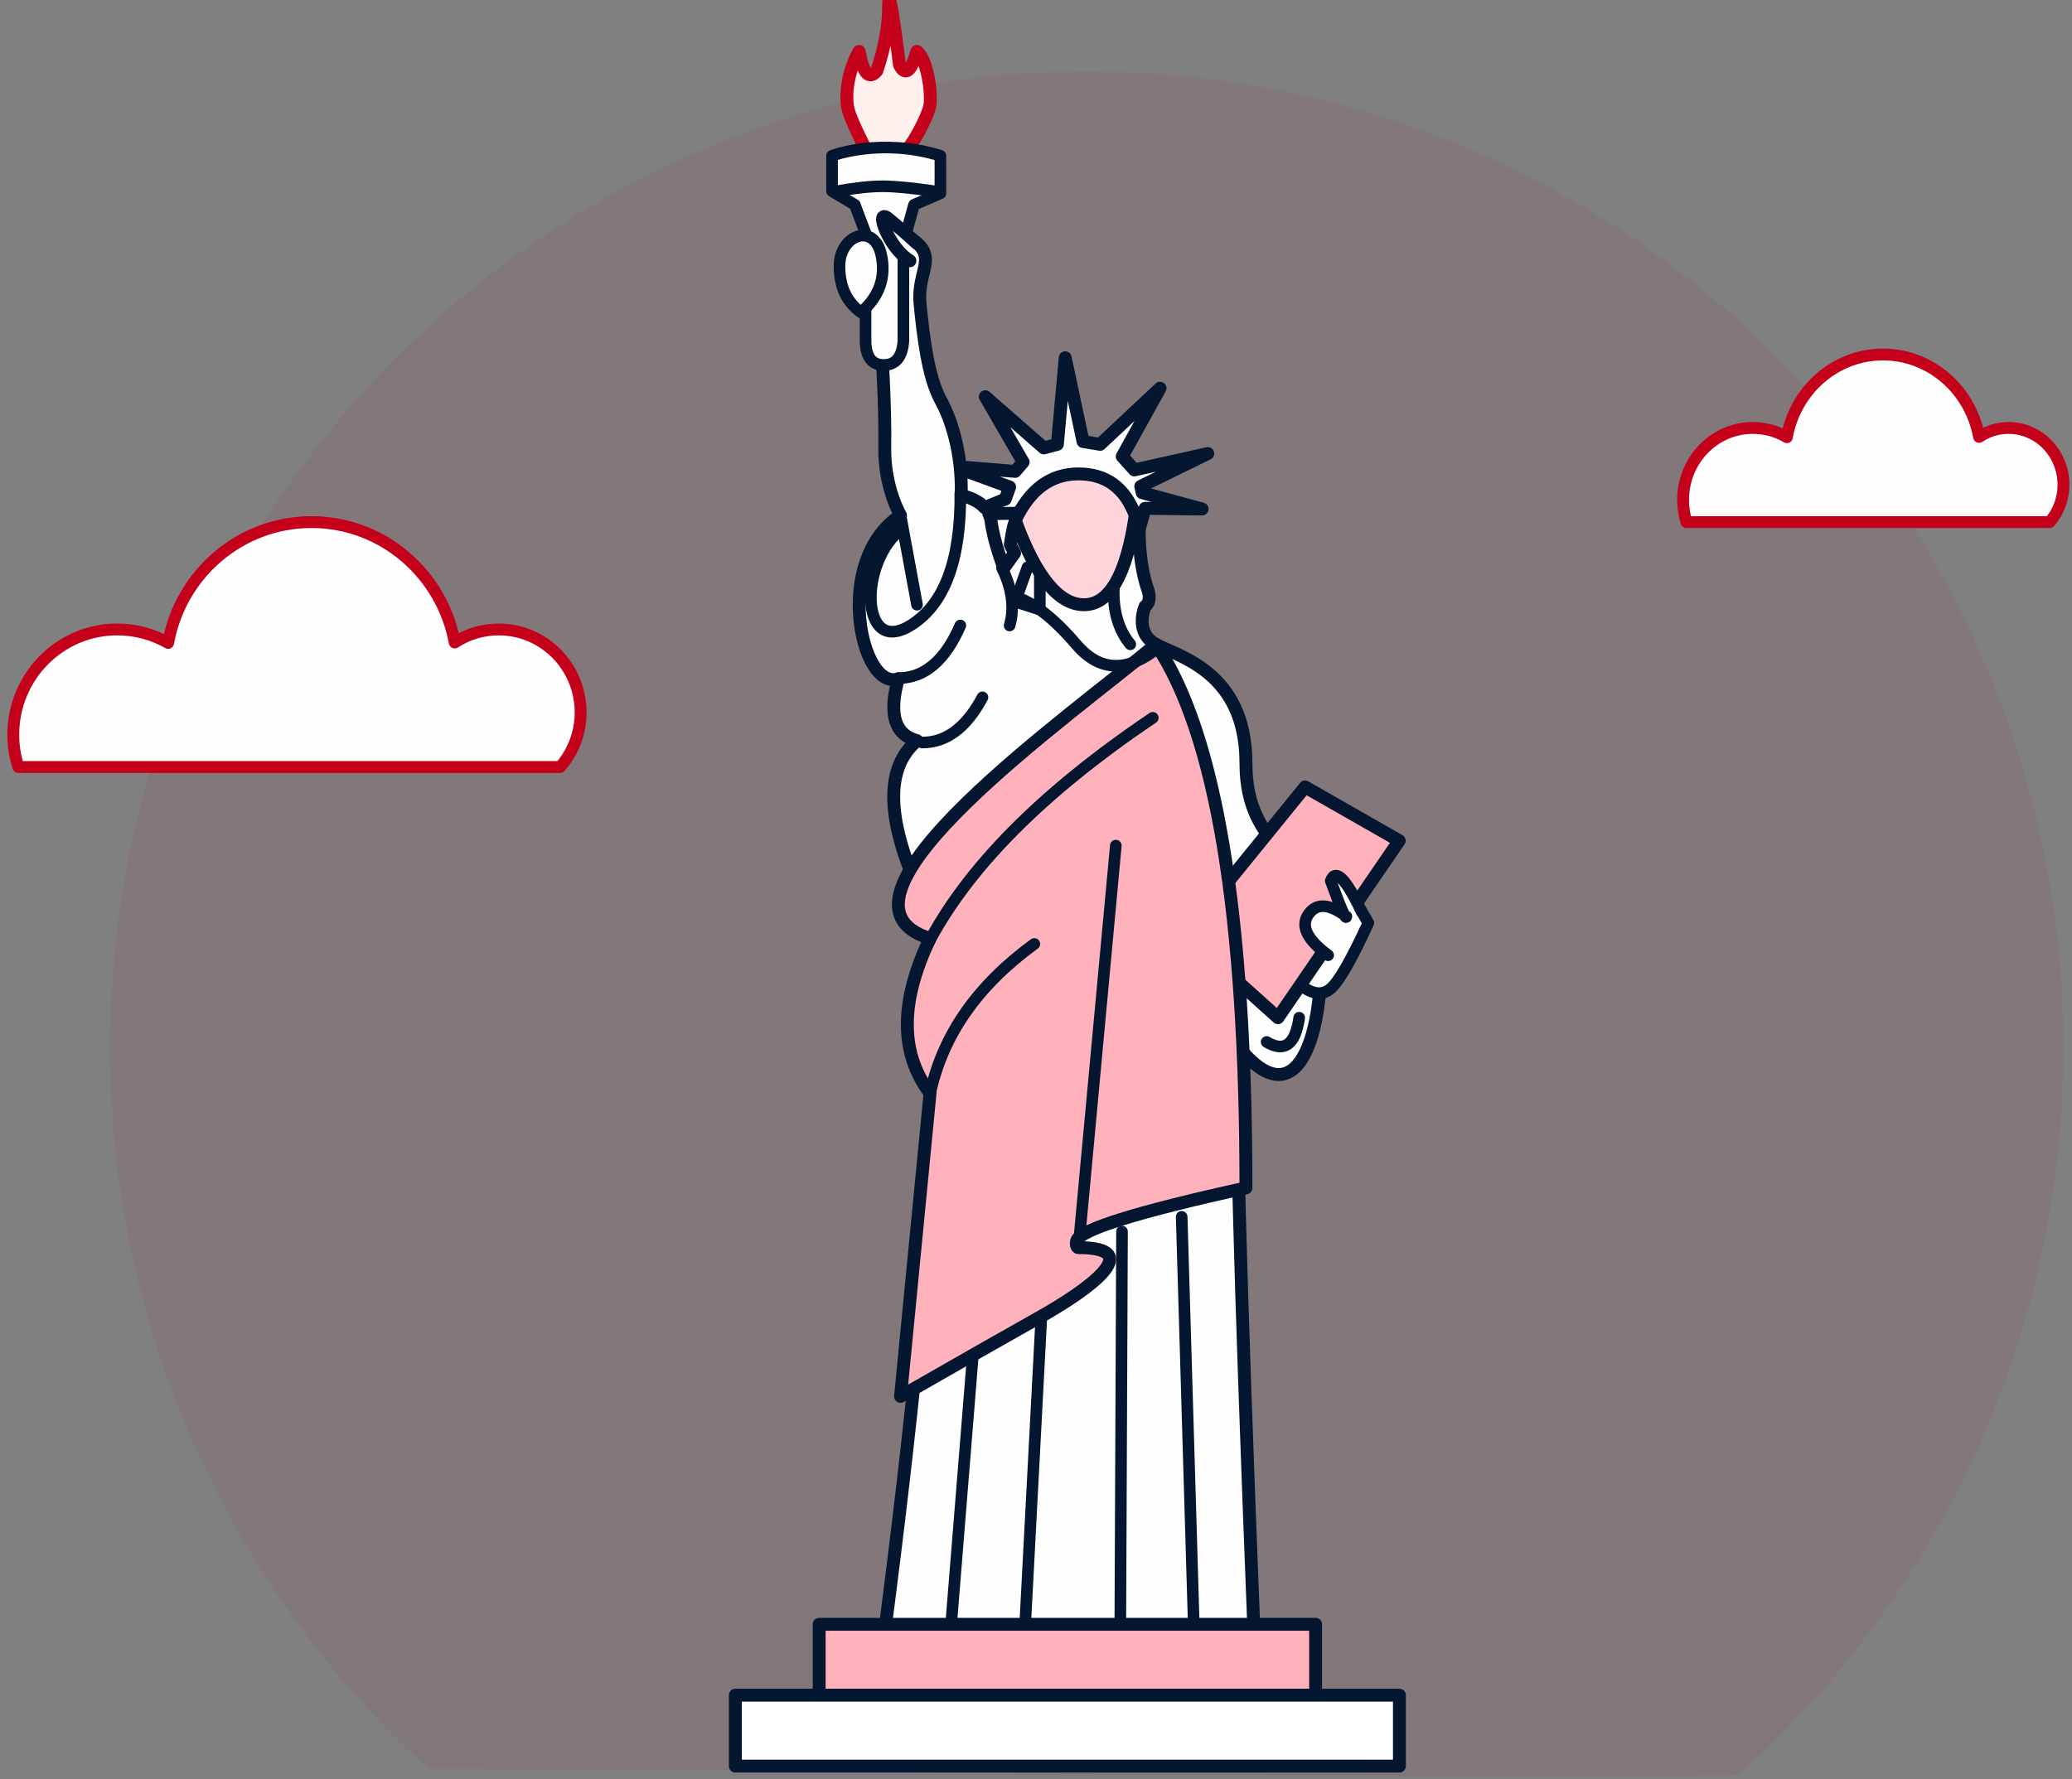<?xml version="1.0" encoding="UTF-8"?>
<svg width="156px" height="134px" viewBox="0 0 156 134" version="1.1" xmlns="http://www.w3.org/2000/svg" xmlns:xlink="http://www.w3.org/1999/xlink">
    <rect x="0" y="0" width="156" height="134" fill="#808080" stroke="none"/>
    <!-- Generator: Sketch 53.2 (72643) - https://sketchapp.com -->
    <title>new york</title>
    <desc>Created with Sketch.</desc>
    <g id="Page-1" stroke="none" stroke-width="1" fill="none" fill-rule="evenodd">
        <g id="all-icons" transform="translate(-341, -53)">
            <g id="Group-46" transform="translate(83, 53)">
                <g id="new-york" transform="translate(259, 0)">
                    <path d="M129.903,133.668 C144.914,120.204 154.358,100.658 154.358,78.907 C154.358,38.293 121.433,5.369 80.819,5.369 C40.205,5.369 7.281,38.293 7.281,78.907 C7.281,100.417 16.516,119.77 31.237,133.217 C54.695,133.19 108.307,134.157 129.903,133.668 Z" id="Oval" fill="#C5001A" opacity="0.06"></path>
                    <g id="Group-2" transform="translate(54.365, 0)" fill-rule="nonzero" stroke-linecap="round" stroke-linejoin="round">
                        <g id="Group" transform="translate(7.281, 0)">
                            <g id="Group-5">
                                <path d="M13.741,39.405 C13.632,39.565 13.419,41.012 13.419,41.012 L13.741,41.654 L12.936,42.778 C12.936,42.778 12.182,40.851 11.969,39.244 C11.943,39.039 11.886,38.852 11.802,38.685 L13.741,38.653 C13.741,38.653 13.851,39.244 13.741,39.405 Z M9.715,37.316 C9.715,37.316 9.773,36.514 9.657,35.319 L13.368,36.674 L13.045,37.586 L11.486,38.229 C10.829,37.49 9.715,37.316 9.715,37.316 Z M24.38,48.522 C26.042,49.434 31.16,50.587 31.16,57.453 C31.16,64.319 36.226,63.909 36.725,70.374 C37.223,76.84 35.402,84.728 30.608,78.862 C30.299,80.798 30.685,95.485 31.765,122.922 L3.957,122.922 C8.087,91.142 8.933,72.506 6.494,67.015 C4.056,61.523 4.023,57.778 6.395,55.779 C4.711,55.323 4.241,53.768 4.988,51.116 C2.187,52.085 -9.90318938e-14,42.177 5.155,38.813 C5.155,38.813 3.917,36.726 3.969,33.674 C4.027,30.622 3.705,25.701 3.705,25.701 C4.469,20.103 5.159,17.49 5.775,17.861 C8.156,19.295 6.375,20.317 6.624,22.864 C6.876,25.443 7.239,28.392 8.156,30.089 C9.115,31.856 9.496,33.757 9.644,35.165 L13.786,35.499 L14.385,34.799 L11.538,29.877 L15.944,33.731 L16.962,33.462 L17.555,26.941 L18.895,33.25 L20.183,33.462 L24.692,29.234 L21.845,34.375 L22.76,35.389 L28.286,34.156 L23.243,36.623 L23.352,37.105 L27.861,38.332 L23.565,38.28 L23.133,39.835 C23.133,39.835 23.031,42.135 23.726,44.275 C23.726,44.275 24.157,45.239 23.565,45.669 C23.565,45.669 22.717,47.615 24.38,48.522 Z" id="Stroke-110" stroke="#041630" stroke-width="0.971" fill="#FEFEFE"></path>
                                <path d="M32.719,78.47 C34.066,79.273 34.883,78.664 35.171,76.641" id="Path-8" stroke="#041630" stroke-width="0.874" fill="#FEFEFE"></path>
                                <path d="M2.561,11.275 C2.478,11.161 1.508,9.239 1.25,8.386 C0.915,7.276 1.2,5.31 2.035,3.871 C2.343,5.54 2.788,6.029 3.371,5.338 C3.961,3.579 4.257,1.979 4.257,0.538 C4.257,-0.902 4.53,0.549 5.077,4.891 C5.51,5.746 5.947,5.406 6.389,3.871 C7.194,4.506 7.506,7.033 7.369,7.919 C7.239,8.762 5.885,11.275 5.536,11.275 C5.51,11.275 2.69,11.451 2.561,11.275 Z" id="Path" stroke="#C5001A" stroke-width="0.971" fill="#FFF2EE"></path>
                                <path d="M5.369,18.301 L6.172,15.421 L8.156,14.56 L8.156,11.727 C3.646,10.333 0,11.727 0,11.727 L0,14.399 L1.714,15.421 L2.52,17.561 L2.52,25.701 C2.545,26.889 3.004,27.484 3.895,27.484 C4.786,27.484 5.278,26.889 5.369,25.701 C5.369,25.701 5.369,23.234 5.369,18.301 Z" id="Stroke-110" stroke="#041630" stroke-width="0.874" fill="#FEFEFE"></path>
                                <path d="M0.371,14.399 C1.741,14.153 2.884,14.029 3.799,14.029 C4.714,14.029 6.012,14.153 7.693,14.399" id="Path-21" stroke="#041630" stroke-width="0.874"></path>
                                <path d="M5.155,38.813 L6.395,45.54" id="Path-2" stroke="#041630" stroke-width="0.874" fill="#FEFEFE"></path>
                                <path d="M5.28,39.806 C2.042,42.177 2.042,49.456 5.883,47.115 C8.444,45.554 9.702,42.221 9.657,37.118" id="Path-9" stroke="#041630" stroke-width="0.874"></path>
                                <path d="M9.657,47.105 C8.508,49.746 6.952,51.066 4.988,51.066" id="Path-11" stroke="#041630" stroke-width="0.874"></path>
                                <path d="M11.323,52.516 C10.116,54.784 8.607,55.918 6.795,55.918" id="Path-12" stroke="#041630" stroke-width="0.874"></path>
                            </g>
                            <path d="M35.44,74.315 C36.325,74.948 37.073,74.948 37.682,74.315 C38.292,73.681 39.19,72.078 40.376,69.504 L38.935,67.015 L34.07,74.315 L35.44,74.315 Z" id="Path-7" stroke="#041630" stroke-width="0.874" fill="#FEFEFE"></path>
                            <polygon id="Rectangle" stroke="#041630" stroke-width="0.971" fill="#FFB1BC" transform="translate(35.17, 67.467) rotate(-40) translate(-35.17, -67.467) " points="26.732 64.181 40.782 61.467 43.609 69.124 28.049 73.467"></polygon>
                            <path d="M24.38,48.522 C28.9,55.207 31.16,68.853 31.16,89.459 C22.904,91.279 18.656,92.607 18.417,93.442 C18.364,93.624 18.389,93.957 18.548,93.957 C23.719,93.957 19.285,97.148 15.58,99.227 C13.11,100.613 9.635,102.59 5.155,105.158 L7.376,82.329 C5.097,79.308 5.097,75.423 7.376,70.675 C-1.867,67.794 18.281,53.686 24.38,48.522 Z" id="Path-4" stroke="#041630" stroke-width="0.971" fill="#FFB1BC"></path>
                            <path d="M0.558,20.033 C0.558,17.701 3.17,16.696 3.707,19.213 C4.064,20.891 3.556,22.329 2.181,23.528 C1.099,22.753 0.558,21.588 0.558,20.033 Z" id="Rectangle" stroke="#041630" stroke-width="0.874" fill="#FEFEFE"></path>
                            <path d="M5.859,19.636 C4.251,18.684 3.146,15.571 4.234,16.463 C4.959,17.058 5.68,17.683 6.395,18.339" id="Path-3" stroke="#041630" stroke-width="0.971" fill="#FEFEFE"></path>
                            <path d="M7.137,71.235 C10.132,65.409 15.802,59.683 24.148,54.056" id="Path-5" stroke="#041630" stroke-width="0.874"></path>
                            <path d="M7.419,82.195 C8.378,77.884 10.98,74.182 15.227,71.087" id="Path-5" stroke="#041630" stroke-width="0.874"></path>
                            <path d="M37.351,71.937 C35.756,70.758 35.259,69.733 35.862,68.861 C36.465,67.989 37.418,68.04 38.722,69.015 C38.699,69.312 38.307,68.418 37.546,66.332 C37.915,65.376 38.697,66.171 39.895,68.716" id="Path-6" stroke="#041630" stroke-width="0.874" fill="#FEFEFE"></path>
                            <path d="M12.796,42.778 C13.559,44.342 13.749,45.785 13.368,47.105" id="Path-13" stroke="#041630" stroke-width="0.874"></path>
                            <path d="M13.79,44.941 C15.191,45.385 16.719,46.579 18.376,48.522 C20.033,50.465 21.957,50.653 24.148,49.086" id="Path-14" stroke="#041630" stroke-width="0.874"></path>
                            <path d="M18.969,45.54 C17.058,45.54 15.332,43.421 13.79,39.184 C14.885,36.854 16.471,35.689 18.548,35.689 C20.625,35.689 22.05,36.731 22.824,38.813 C22.165,43.298 20.88,45.54 18.969,45.54 Z" id="Path-15" stroke="#041630" stroke-width="0.971" fill="#FFD5DB"></path>
                            <polyline id="Path-16" stroke="#041630" stroke-width="0.874" points="15.643 43.148 15.643 45.911 13.79 45.312 14.716 42.716"></polyline>
                            <path d="M21.213,44.313 C21.157,46.043 21.57,47.446 22.453,48.522" id="Path-17" stroke="#041630" stroke-width="0.874"></path>
                            <path d="M10.581,102.289 L8.916,122.922" id="Path-18" stroke="#041630" stroke-width="0.874"></path>
                            <path d="M16.794,99.308 L13.46,123.003" id="Path-18-Copy" stroke="#041630" stroke-width="0.874" transform="translate(15.127, 111.155) rotate(-5) translate(-15.127, -111.155) "></path>
                            <path d="M26.322,91.636 L27.25,122.987" id="Path-19" stroke="#041630" stroke-width="0.874"></path>
                            <path d="M21.83,92.747 L21.701,122.667" id="Path-19" stroke="#041630" stroke-width="0.874"></path>
                            <path d="M18.632,93.117 L21.364,63.682" id="Path-20" stroke="#041630" stroke-width="0.874"></path>
                        </g>
                        <rect id="Rectangle" stroke="#041630" stroke-width="0.97" fill="#FFB1BC" x="6.31" y="122.321" width="37.376" height="5.339"></rect>
                        <rect id="Rectangle" stroke="#041630" stroke-width="0.97" fill="#FFFFFF" x="0" y="127.661" width="49.996" height="5.339"></rect>
                    </g>
                    <g id="Group-4" transform="translate(0, 39.318)" fill="#FEFEFE" fill-rule="nonzero" stroke="#C5001A" stroke-linecap="round" stroke-linejoin="round" stroke-width="0.892">
                        <path d="M36.548,8.085 C35.33,8.085 34.187,8.442 33.236,9.068 C32.284,3.913 27.82,0 22.452,0 C17.075,0 12.592,3.922 11.659,9.097 C10.527,8.452 9.223,8.085 7.824,8.085 C3.503,8.085 0,11.632 0,16.007 C0,16.855 0.133,17.674 0.381,18.445 L41.173,18.445 C42.135,17.347 42.715,15.901 42.715,14.321 C42.706,10.88 39.955,8.085 36.548,8.085 Z" id="Path"></path>
                    </g>
                    <g id="Group-4-Copy" transform="translate(125.719, 26.697)" fill="#FEFEFE" fill-rule="nonzero" stroke="#C5001A" stroke-linecap="round" stroke-linejoin="round" stroke-width="0.892">
                        <path d="M24.504,5.532 C23.687,5.532 22.921,5.776 22.283,6.205 C21.645,2.677 18.652,0 15.053,0 C11.448,0 8.442,2.684 7.817,6.225 C7.058,5.783 6.183,5.532 5.245,5.532 C2.348,5.532 0,7.959 0,10.952 C0,11.532 0.089,12.093 0.255,12.62 L27.605,12.62 C28.249,11.869 28.639,10.88 28.639,9.798 C28.632,7.444 26.788,5.532 24.504,5.532 Z" id="Path"></path>
                    </g>
                </g>
            </g>
        </g>
    </g>
</svg>